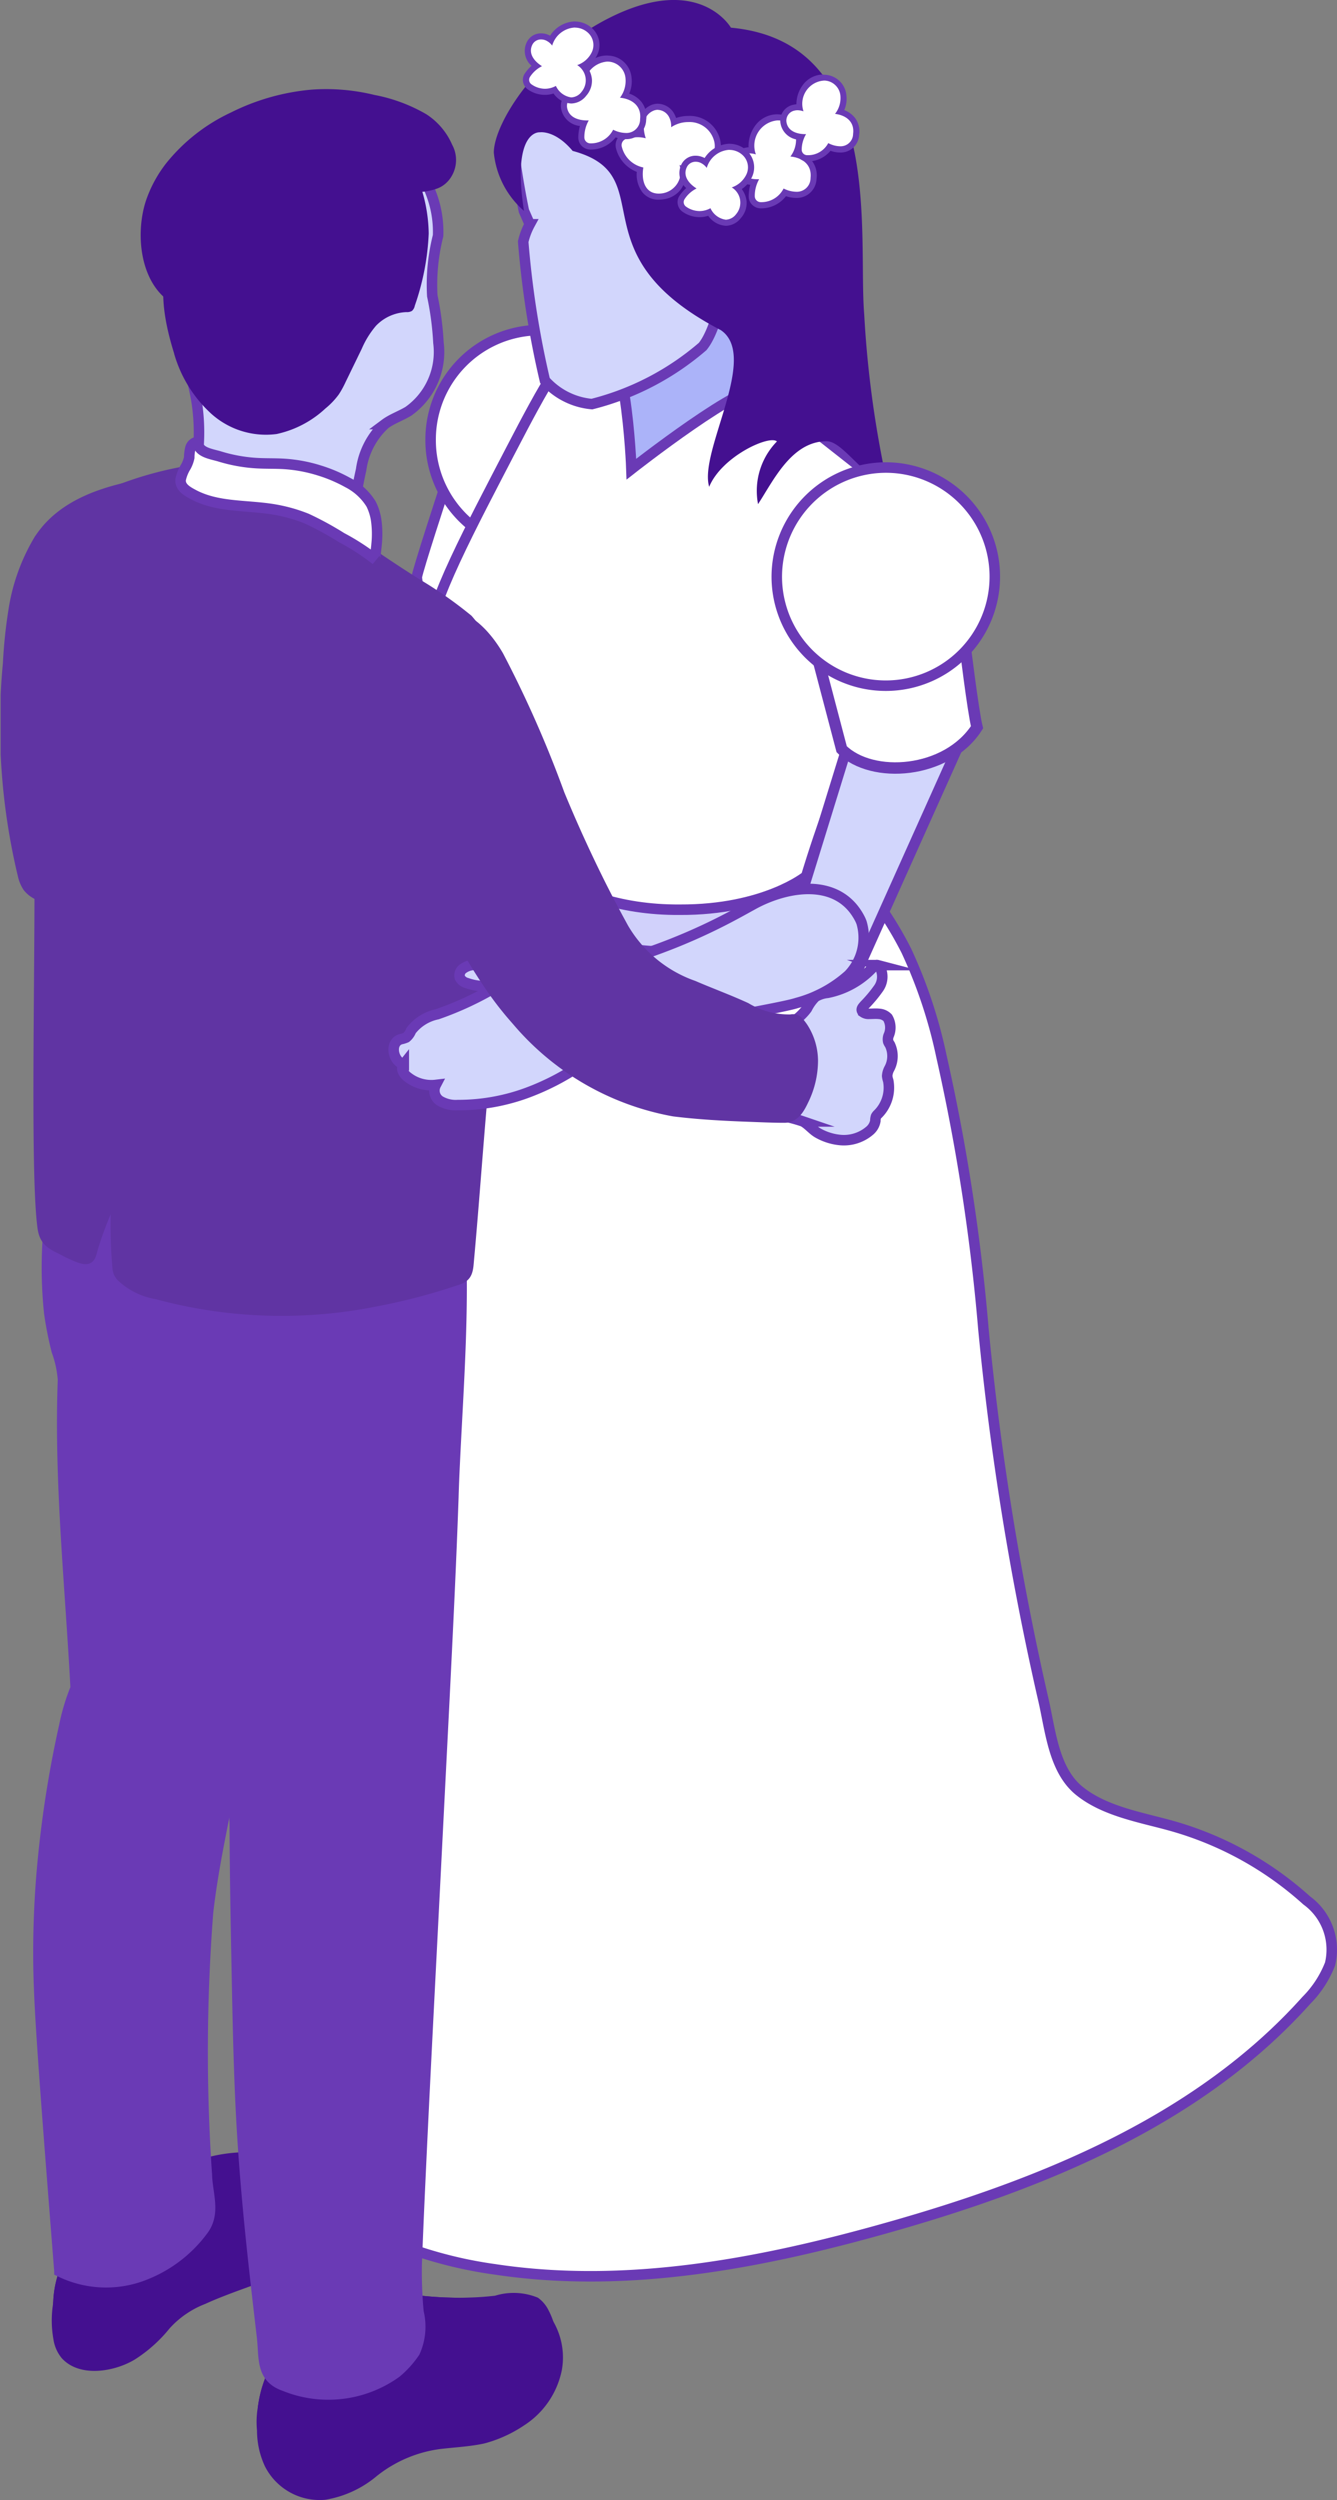 <svg xmlns="http://www.w3.org/2000/svg" viewBox="-0.03 0 61 114"><rect x="-0.03" y="0" width="61" height="114" fill="#808080" stroke="none"/><defs><clipPath id="a"><path fill="none" d="M0 0h61v114H0z" data-name="Rectangle 52"></path></clipPath></defs><g data-name="Group 283"><g clip-path="url(#a)" data-name="Group 282"><path fill="#f2ad90" d="M17.164 31.488a3.366 3.366 0 0 0-1.665.071 3.668 3.668 0 0 0-.827.415c-.49.35-.964.72-1.436 1.092a30.756 30.756 0 0 1-2.54 1.878 7.776 7.776 0 0 1-1.111.635.711.711 0 0 1-.813-.095 6.816 6.816 0 0 0-.6-.394 1.776 1.776 0 0 0-.653-.283 1.513 1.513 0 0 0-.675.084 4.457 4.457 0 0 1-1.55.4c-.15-.009-.323-.037-.436.065a.429.429 0 0 0-.051.454.886.886 0 0 1 .087.469.689.689 0 0 1-.31.359l-.5.358a1.134 1.134 0 0 0-.514.6 1.115 1.115 0 0 0 .008.4 2.075 2.075 0 0 1 .029.3 1.826 1.826 0 0 1-.094.51 1.472 1.472 0 0 0-.083.894 1.122 1.122 0 0 1 .074.216 1.027 1.027 0 0 1-.044.313 1.513 1.513 0 0 0 .116.728l.116.346a.654.654 0 0 0 .093.2.52.52 0 0 0 .586.095 5.335 5.335 0 0 0 1.163-.875 9.456 9.456 0 0 1 2.566-.83 3.91 3.91 0 0 0 1.5-.945 52.253 52.253 0 0 1 5.576-1.709 21.877 21.877 0 0 0 2.305-.8 4.254 4.254 0 0 0 1.491-.964 2.042 2.042 0 0 0 .545-1.931 3.257 3.257 0 0 0-2.344-2.06" data-name="Path 804"></path><path fill="#ff8380" d="M27.567 88.419c-.01.24-.03.479-.056.718a2.439 2.439 0 0 1-.81 1.5A1.8 1.8 0 0 0 26.072 92a5.575 5.575 0 0 0 .06 1.67 1.854 1.854 0 0 0 1.189 1.386 2.1 2.1 0 0 0 .935.012 3.833 3.833 0 0 0 2.085-1.083 3.25 3.25 0 0 0 .923-2.152c.022-1-.448-2.014-.136-2.959a4.145 4.145 0 0 1 1.134-1.513 2.961 2.961 0 0 0 .98-1.6 1.847 1.847 0 0 0-.387-1.341 2.6 2.6 0 0 0-1.146-.821 5.068 5.068 0 0 0-2.379-.113 2.223 2.223 0 0 0-1.658 1.37 5.778 5.778 0 0 0-.113 2.471 10.524 10.524 0 0 1 .008 1.092" data-name="Path 805"></path><path fill="#f2ad90" d="M32.354 73.643a14.211 14.211 0 0 0-.265-1.989c-.1-.581-.207-1.165-.284-1.752l.383-.249c-.2-.856-.352-1.722-.469-2.593 0-.028 0-.057.006-.084 0 .008-.01.015-.015.024a27.571 27.571 0 0 1-.249-3.555 13.613 13.613 0 0 0-.43-4.74 9.205 9.205 0 0 0-2.087-3.03 8 8 0 0 0-1.91-1.594 4.6 4.6 0 0 0-1.949-.558 2.931 2.931 0 0 0-2.105.618c-.987.868-.548 2.226-.283 3.319q1.339 5.521 2.675 11.043a7.569 7.569 0 0 0 .274.937c0 .467.051.938.055 1.283a34.316 34.316 0 0 0 .311 4.07c.35 2.692.917 5.349 1.33 8.03a41.892 41.892 0 0 1 .487 4.6 6.3 6.3 0 0 0 .258 1.91c.05.137.128.285.268.32.187.045.348-.134.452-.3A15.538 15.538 0 0 0 30.2 86.4a25.185 25.185 0 0 0 .9-2.721 29.772 29.772 0 0 0 .62-3.789l.491-4.1a13.9 13.9 0 0 0 .144-2.15" data-name="Path 806"></path><path fill="#ff8380" d="M30.566 94.6A9.754 9.754 0 0 0 30 95.764a1.771 1.771 0 0 0-.021 1.265 1.607 1.607 0 0 0 1.224.88 3.644 3.644 0 0 0 1.55-.142 4.4 4.4 0 0 0 2.066-1.07 4.1 4.1 0 0 0 .939-1.827 7.592 7.592 0 0 0 .248-2.172 10.149 10.149 0 0 1-.02-1.805 14.177 14.177 0 0 1 .4-1.466 5.286 5.286 0 0 0 .076-2.3 2.507 2.507 0 0 0-.337-.922 1.919 1.919 0 0 0-1.435-.805 2.909 2.909 0 0 0-1.629.381c-.978.532-1.014 2.153-1.16 3.132-.188 1.251-.318 2.515-.629 3.743a9.462 9.462 0 0 1-.706 1.946" data-name="Path 807"></path><path fill="#f9d3be" d="M39.87 58.029a2.3 2.3 0 0 1-.711.609 6.387 6.387 0 0 1-1.649.8 6.472 6.472 0 0 1-3.636.1 18.282 18.282 0 0 1-2.5-.858c-.3-.132-.457-.359-.564.05a2.881 2.881 0 0 0-.026 1.27 6 6 0 0 1 .033 1.293q-.012 1.511.074 3.019a46.1 46.1 0 0 0 .737 5.992c0 .019.008.037.012.055.2 2.956.445 5.9.749 8.852.118 1.134.237 2.267.342 3.4.061.659.118 1.32.129 1.982a12.146 12.146 0 0 1-.062 1.929c-.093.651-.266 1.288-.383 1.934a5.218 5.218 0 0 0 .005 2.579.909.909 0 0 0 .561.554.932.932 0 0 0 .626-.076 2.275 2.275 0 0 0 .9-.837 11.6 11.6 0 0 0 1.485-4.954 65.25 65.25 0 0 1 1.642-7.273 13.808 13.808 0 0 0 .554-4.673c-.137-1.36-.638-2.671-.858-4.013.032-.168.062-.335.1-.5.154-.728.207-1.476.368-2.214a15.955 15.955 0 0 1 .722-2.444c.241-.612.533-1.2.762-1.82a19.507 19.507 0 0 0 .716-2.673 12.87 12.87 0 0 0 .424-3.324c-.193.4-.315.87-.545 1.245" data-name="Path 808"></path><path fill="#fff" d="M16.435 101.577c-2.286-1.192-5.208-2.849-5.106-5.849a58.508 58.508 0 0 1 1.154-10.09q2.776-13.4 5.58-26.8c1.2-5.7 2.186-11.5 3.686-17.131.178-.666.36-1.331.565-1.989.058-.189.5-1.045.432-1.213 1.384 3.618 5.453 4.52 8.982 4.237a5.311 5.311 0 0 0 2.442-.537 5.46 5.46 0 0 0 1.109-1.005c.243-.261.7-.517.7-.9a9.84 9.84 0 0 0-1.111-3.83 16.215 16.215 0 0 1 3.583 2.83 16.909 16.909 0 0 1 2.873 4.057 22.248 22.248 0 0 1 1.6 4.817 91.039 91.039 0 0 1 1.912 12.411 132.4 132.4 0 0 0 2.723 16.86c.335 1.408.461 3.243 1.648 4.21 1.16.944 2.822 1.211 4.213 1.6a15.421 15.421 0 0 1 6.165 3.4 2.777 2.777 0 0 1 1.068 2.9 4.86 4.86 0 0 1-1.091 1.67c-4.905 5.471-12.026 8.358-19.077 10.349-5.829 1.647-11.94 2.81-17.928 1.906a19.463 19.463 0 0 1-6.121-1.9" data-name="Path 809"></path><path fill="none" stroke="#6a3ab5" stroke-miterlimit="10" stroke-width=".479" d="M16.435 101.577c-2.286-1.192-5.208-2.849-5.106-5.849a58.508 58.508 0 0 1 1.154-10.09q2.776-13.4 5.58-26.8c1.2-5.7 2.186-11.5 3.686-17.131.178-.666.36-1.331.565-1.989.058-.189.5-1.045.432-1.213 1.384 3.618 5.453 4.52 8.982 4.237a5.311 5.311 0 0 0 2.442-.537 5.46 5.46 0 0 0 1.109-1.005c.243-.261.7-.517.7-.9a9.84 9.84 0 0 0-1.111-3.83 16.215 16.215 0 0 1 3.583 2.83 16.909 16.909 0 0 1 2.873 4.057 22.248 22.248 0 0 1 1.6 4.817 91.039 91.039 0 0 1 1.912 12.411 132.4 132.4 0 0 0 2.723 16.86c.335 1.408.461 3.243 1.648 4.21 1.16.944 2.822 1.211 4.213 1.6a15.421 15.421 0 0 1 6.165 3.4 2.777 2.777 0 0 1 1.068 2.9 4.86 4.86 0 0 1-1.091 1.67c-4.905 5.471-12.026 8.358-19.077 10.349-5.829 1.647-11.94 2.81-17.928 1.906a19.463 19.463 0 0 1-6.122-1.903Z" data-name="Path 810"></path><path fill="#fff" d="M20.2 22.411s-1.149 3.5-1.215 3.908c.246 2.588 3.983 2.787 3.983 2.787l2.051-4.1Z" data-name="Path 811"></path><path fill="none" stroke="#6a3ab5" stroke-miterlimit="10" stroke-width=".479" d="M20.2 22.411s-1.149 3.5-1.215 3.908c.246 2.588 3.983 2.787 3.983 2.787l2.051-4.1Z" data-name="Path 812"></path><path fill="#abb3f9" d="M26.817 16.634V21.2l1.383 1.383h5.087l2.3-3.309-.424-6.619Z" data-name="Path 813"></path><path fill="#fff" d="M19.617 20.061a4.987 4.987 0 0 0 4.97 5c2.748 0 2.994-1.968 2.994-4.732s-.246-5.277-2.994-5.277a4.989 4.989 0 0 0-4.97 5.005" data-name="Path 814"></path><path fill="none" stroke="#6a3ab5" stroke-miterlimit="10" stroke-width=".479" d="M19.617 20.061a4.987 4.987 0 0 0 4.97 5c2.748 0 2.994-1.968 2.994-4.732s-.246-5.277-2.994-5.277a4.989 4.989 0 0 0-4.97 5.009Z" data-name="Path 815"></path><path fill="#d1d1fb" d="M36.753 39.951v1.858a10.275 10.275 0 0 1-5.25 1.56c-6.044.4-8.739-3.119-8.739-3.119l.036-2.275Z" data-name="Path 816"></path><path fill="none" stroke="#6a3ab5" stroke-miterlimit="10" stroke-width=".479" d="M36.753 39.951v1.858a10.275 10.275 0 0 1-5.25 1.56c-6.044.4-8.739-3.119-8.739-3.119l.036-2.275Z" data-name="Path 817"></path><path fill="#fff" d="M39.325 33.783c-.994.865-2.571 6.169-2.571 6.169s-1.884 1.545-5.765 1.53c-5.7.04-8.188-3.506-8.188-3.506-.113-2.03-.3-5.037-.3-5.037s-2.411-.5-2.871-3.963c-.162-1.245 1.9-5.09 3.673-8.507 1.431-2.753 2.595-4.9 3.674-5.39 1.566-.461 1.8 6.313 1.8 6.313s5.289-4.151 5.966-3.619l5.775 4.542s-.19 10.6-1.186 11.468" data-name="Path 818"></path><path fill="none" stroke="#6a3ab5" stroke-miterlimit="10" stroke-width=".479" d="M39.325 33.783c-.994.865-2.571 6.169-2.571 6.169s-1.884 1.545-5.765 1.53c-5.7.04-8.188-3.506-8.188-3.506-.113-2.03-.3-5.037-.3-5.037s-2.411-.5-2.871-3.963c-.162-1.245 1.9-5.09 3.673-8.507 1.431-2.753 2.595-4.9 3.674-5.39 1.566-.461 1.8 6.313 1.8 6.313s5.289-4.151 5.966-3.619l5.775 4.542s-.198 10.605-1.193 11.468Z" data-name="Path 819"></path><path fill="#d2d6fc" d="m23.872 9.614.269.614a3.118 3.118 0 0 0-.3.794 42.712 42.712 0 0 0 .99 6.327 3.259 3.259 0 0 0 2.144 1.077 12.36 12.36 0 0 0 5.053-2.626c1.061-1.3 1.408-5.918 1.408-5.918L28.8 3.8l-5.5 2.081a36.8 36.8 0 0 0 .573 3.734" data-name="Path 820"></path><path fill="none" stroke="#6a3ab5" stroke-miterlimit="10" stroke-width=".479" d="m23.872 9.614.269.614a3.118 3.118 0 0 0-.3.794 42.712 42.712 0 0 0 .99 6.327 3.259 3.259 0 0 0 2.144 1.077 12.36 12.36 0 0 0 5.053-2.626c1.061-1.3 1.408-5.918 1.408-5.918L28.8 3.8l-5.5 2.081a36.8 36.8 0 0 0 .572 3.733Z" data-name="Path 821"></path><path fill="#441090" d="M26.091 6.88c4.169 1.116.01 4.667 6.768 8.175 1.763 1.2-1.02 5.526-.533 7.144.573-1.388 2.743-2.376 3.091-2.07a3.227 3.227 0 0 0-.862 2.859c.687-1.042 1.518-2.859 3.122-2.869.675 0 1.387 1.231 2.833 2.194a48.075 48.075 0 0 1-1.11-7.967c-.3-3.654 1-12.431-6.082-13.084 0 0-1.369-2.389-5.24-.595C24.561 2.3 22.5 5.61 22.5 6.959a4.039 4.039 0 0 0 1.375 2.656c-.573-3.734.73-3.582.73-3.582s.686-.113 1.491.848" data-name="Path 822"></path><path fill="#fff" d="M30.023 8.971a.8.8 0 0 1-.635-.279 1.277 1.277 0 0 1-.219-.946 1.418 1.418 0 0 1-.959-1 .457.457 0 0 1 .041-.345.417.417 0 0 1 .254-.2 2.042 2.042 0 0 1 .55-.079 1.557 1.557 0 0 1 .185.01.982.982 0 0 1 .47-1.2.655.655 0 0 1 .274-.06.735.735 0 0 1 .627.388.9.9 0 0 1 .1.312 1.547 1.547 0 0 1 .657-.144 1.288 1.288 0 0 1 1.319.993 1.064 1.064 0 0 1-.658 1.237 1.352 1.352 0 0 1-.524.1 1.664 1.664 0 0 1-.375-.044 1.273 1.273 0 0 1-.2.815 1.02 1.02 0 0 1-.7.42 1.3 1.3 0 0 1-.211.019" data-name="Path 823"></path><path fill="#6a3ab5" d="M29.984 5.01a.6.6 0 0 1 .507.319.912.912 0 0 1 .1.473 1.4 1.4 0 0 1 .782-.236 1.156 1.156 0 0 1 1.184.886.923.923 0 0 1-.577 1.077 1.2 1.2 0 0 1-.471.094 1.675 1.675 0 0 1-.538-.1.985.985 0 0 1-.76 1.289 1.135 1.135 0 0 1-.188.016c-.636 0-.8-.626-.7-1.191a1.269 1.269 0 0 1-.98-.932.3.3 0 0 1 .2-.374 1.928 1.928 0 0 1 .513-.074 1.378 1.378 0 0 1 .376.049c-.154-.477-.15-1.027.336-1.251a.521.521 0 0 1 .217-.048m0-.278a.8.8 0 0 0-.331.073 1.061 1.061 0 0 0-.578 1.177h-.02a2.211 2.211 0 0 0-.588.084.557.557 0 0 0-.336.268.6.6 0 0 0-.053.45 1.562 1.562 0 0 0 .945 1.057 1.349 1.349 0 0 0 .261.939.927.927 0 0 0 .74.328 1.463 1.463 0 0 0 .233-.02 1.175 1.175 0 0 0 .794-.477 1.341 1.341 0 0 0 .224-.727 1.829 1.829 0 0 0 .234.016 1.472 1.472 0 0 0 .579-.116 1.2 1.2 0 0 0 .739-1.395 1.422 1.422 0 0 0-1.454-1.1 1.7 1.7 0 0 0-.558.094 1.032 1.032 0 0 0-.083-.191.876.876 0 0 0-.747-.459" data-name="Path 824"></path><path fill="#fff" d="M26.9 6.68a.419.419 0 0 1-.294-.124.392.392 0 0 1-.116-.281 1.794 1.794 0 0 1 .12-.65c-.54-.051-.85-.3-.91-.711a.647.647 0 0 1 .515-.718.709.709 0 0 1 .181-.023.782.782 0 0 1 .1.006 1.455 1.455 0 0 1 .247-1.026 1.116 1.116 0 0 1 .923-.481.981.981 0 0 1 .978.893 1.3 1.3 0 0 1-.165.789 1.135 1.135 0 0 1 .642.374.947.947 0 0 1 .188.727.758.758 0 0 1-.792.75A1.387 1.387 0 0 1 28 6.1a1.286 1.286 0 0 1-1.1.582Z" data-name="Path 825"></path><path fill="#6a3ab5" d="M27.668 2.81h.059a.828.828 0 0 1 .782.769 1.272 1.272 0 0 1-.253.877c.519.049.991.351.918.98a.622.622 0 0 1-.655.627 1.324 1.324 0 0 1-.574-.148 1.135 1.135 0 0 1-1.041.622.273.273 0 0 1-.273-.265 1.535 1.535 0 0 1 .2-.78h-.064c-.428 0-.858-.148-.926-.6a.51.51 0 0 1 .411-.563.626.626 0 0 1 .148-.017 1.023 1.023 0 0 1 .284.048 1.154 1.154 0 0 1 .987-1.551m0-.278a1.247 1.247 0 0 0-1.035.541 1.57 1.57 0 0 0-.287.963.953.953 0 0 0-.163.024.783.783 0 0 0-.619.874.97.97 0 0 0 .86.812 2.024 2.024 0 0 0-.072.528.533.533 0 0 0 .155.38.564.564 0 0 0 .393.167 1.426 1.426 0 0 0 1.153-.555 1.49 1.49 0 0 0 .465.08.9.9 0 0 0 .93-.874 1.09 1.09 0 0 0-.219-.829 1.208 1.208 0 0 0-.553-.374 1.4 1.4 0 0 0 .106-.718 1.1 1.1 0 0 0-1.043-1.014Z" data-name="Path 826"></path><path fill="#fff" d="M34.677 9.36a.413.413 0 0 1-.41-.405 1.794 1.794 0 0 1 .12-.65c-.54-.051-.85-.3-.91-.711a.647.647 0 0 1 .515-.718.709.709 0 0 1 .181-.023.782.782 0 0 1 .1.006 1.455 1.455 0 0 1 .247-1.026 1.116 1.116 0 0 1 .923-.481.981.981 0 0 1 .978.893 1.3 1.3 0 0 1-.165.789 1.131 1.131 0 0 1 .641.373.953.953 0 0 1 .189.727.758.758 0 0 1-.792.751 1.394 1.394 0 0 1-.516-.109 1.267 1.267 0 0 1-1.1.583Z" data-name="Path 827"></path><path fill="#6a3ab5" d="M35.444 5.491h.059a.828.828 0 0 1 .782.769 1.272 1.272 0 0 1-.253.877c.519.049.991.351.919.98a.624.624 0 0 1-.656.627 1.324 1.324 0 0 1-.574-.148 1.135 1.135 0 0 1-1.042.622.273.273 0 0 1-.273-.265 1.535 1.535 0 0 1 .2-.78h-.066c-.428 0-.858-.148-.926-.6a.51.51 0 0 1 .411-.563.626.626 0 0 1 .148-.017 1.023 1.023 0 0 1 .284.048 1.154 1.154 0 0 1 .987-1.551m0-.278a1.247 1.247 0 0 0-1.035.541 1.57 1.57 0 0 0-.287.963.953.953 0 0 0-.163.024.783.783 0 0 0-.619.874.97.97 0 0 0 .86.812 2.024 2.024 0 0 0-.072.528.533.533 0 0 0 .155.38.564.564 0 0 0 .393.167 1.426 1.426 0 0 0 1.153-.555 1.461 1.461 0 0 0 .465.08.9.9 0 0 0 .93-.873 1.092 1.092 0 0 0-.219-.83 1.208 1.208 0 0 0-.553-.374 1.406 1.406 0 0 0 .106-.718 1.1 1.1 0 0 0-1.043-1.014Z" data-name="Path 828"></path><path fill="#fff" d="M33.084 10.16a.96.96 0 0 1-.756-.486 1.144 1.144 0 0 1-.448.092 1.222 1.222 0 0 1-.688-.22.4.4 0 0 1-.166-.257.38.38 0 0 1 .058-.279 1.65 1.65 0 0 1 .406-.423.823.823 0 0 1-.314-1.016.572.572 0 0 1 .533-.328.7.7 0 0 1 .451.168 1.263 1.263 0 0 1 1.093-.711 1.03 1.03 0 0 1 .626.217.9.9 0 0 1 .242 1.16 1.2 1.2 0 0 1-.518.512 1.063 1.063 0 0 1 .289.611.88.88 0 0 1-.231.656.752.752 0 0 1-.577.3" data-name="Path 829"></path><path fill="#6a3ab5" d="M33.252 6.836a.886.886 0 0 1 .543.188.763.763 0 0 1 .2.986 1.148 1.148 0 0 1-.639.536.813.813 0 0 1 .2 1.218.62.62 0 0 1-.472.255.911.911 0 0 1-.7-.525 1.033 1.033 0 0 1-.5.131 1.08 1.08 0 0 1-.61-.2.25.25 0 0 1-.072-.341 1.385 1.385 0 0 1 .548-.49c-.349-.219-.635-.568-.445-.968a.437.437 0 0 1 .408-.25.536.536 0 0 1 .19.035.735.735 0 0 1 .312.246 1.138 1.138 0 0 1 1.04-.825m0-.278a1.394 1.394 0 0 0-1.136.651.919.919 0 0 0-.119-.051.832.832 0 0 0-.29-.054.715.715 0 0 0-.657.408.905.905 0 0 0 .225 1.068 1.9 1.9 0 0 0-.307.352.511.511 0 0 0-.079.386.539.539 0 0 0 .223.344 1.36 1.36 0 0 0 .766.244 1.26 1.26 0 0 0 .4-.063 1.055 1.055 0 0 0 .807.457.886.886 0 0 0 .683-.352 1.026 1.026 0 0 0 .262-.76 1.126 1.126 0 0 0-.22-.562 1.286 1.286 0 0 0 .433-.486 1.037 1.037 0 0 0-.285-1.336 1.165 1.165 0 0 0-.71-.244" data-name="Path 830"></path><path fill="#fff" d="M36.791 7.216a.389.389 0 0 1-.275-.121.379.379 0 0 1-.105-.268 1.71 1.71 0 0 1 .115-.579.817.817 0 0 1-.814-.68.6.6 0 0 1 .493-.66.72.72 0 0 1 .155-.017.654.654 0 0 1 .091.006 1.331 1.331 0 0 1 .243-.919 1.029 1.029 0 0 1 .848-.44.915.915 0 0 1 .913.846 1.2 1.2 0 0 1-.155.716 1.046 1.046 0 0 1 .573.354.885.885 0 0 1 .163.677.7.7 0 0 1-.731.684 1.283 1.283 0 0 1-.486-.106 1.171 1.171 0 0 1-.994.512Z" data-name="Path 831"></path><path fill="#6a3ab5" d="M37.542 3.675h.073a.759.759 0 0 1 .7.718 1.164 1.164 0 0 1-.247.8c.475.056.9.339.824.913a.568.568 0 0 1-.594.564 1.2 1.2 0 0 1-.539-.145 1.039 1.039 0 0 1-.941.551h-.027a.25.25 0 0 1-.244-.248 1.4 1.4 0 0 1 .2-.711h-.027c-.4 0-.815-.139-.871-.57a.467.467 0 0 1 .386-.507.585.585 0 0 1 .125-.013.894.894 0 0 1 .27.049 1.06 1.06 0 0 1 .912-1.4m0-.278a1.167 1.167 0 0 0-.959.5 1.464 1.464 0 0 0-.277.858.932.932 0 0 0-.131.019.739.739 0 0 0-.6.815.9.9 0 0 0 .767.774 1.866 1.866 0 0 0-.067.464.506.506 0 0 0 .142.366.532.532 0 0 0 .372.167 1.35 1.35 0 0 0 1.071-.484 1.348 1.348 0 0 0 .439.078.841.841 0 0 0 .868-.8 1.023 1.023 0 0 0-.19-.781 1.13 1.13 0 0 0-.488-.352 1.3 1.3 0 0 0 .1-.644 1.031 1.031 0 0 0-.958-.968h-.093" data-name="Path 832"></path><path fill="#fff" d="M26.028 4.581a.965.965 0 0 1-.757-.484 1.138 1.138 0 0 1-.447.091 1.225 1.225 0 0 1-.689-.22.4.4 0 0 1-.165-.255.374.374 0 0 1 .057-.28 1.658 1.658 0 0 1 .407-.424.822.822 0 0 1-.315-1.016.572.572 0 0 1 .533-.328.687.687 0 0 1 .239.043.711.711 0 0 1 .213.125A1.262 1.262 0 0 1 26.2 1.12a1.027 1.027 0 0 1 .626.217.9.9 0 0 1 .242 1.16 1.2 1.2 0 0 1-.518.513 1.051 1.051 0 0 1 .289.609.892.892 0 0 1-.229.658.753.753 0 0 1-.578.3" data-name="Path 833"></path><path fill="#6a3ab5" d="M26.2 1.259a.886.886 0 0 1 .543.188.763.763 0 0 1 .2.986 1.152 1.152 0 0 1-.639.536.813.813 0 0 1 .2 1.218.62.62 0 0 1-.472.255.909.909 0 0 1-.7-.525 1.033 1.033 0 0 1-.5.131 1.08 1.08 0 0 1-.61-.2.25.25 0 0 1-.072-.341 1.375 1.375 0 0 1 .548-.489c-.349-.22-.635-.569-.445-.969a.437.437 0 0 1 .408-.25.536.536 0 0 1 .19.035.735.735 0 0 1 .312.246 1.139 1.139 0 0 1 1.04-.825m0-.278a1.394 1.394 0 0 0-1.136.651.919.919 0 0 0-.12-.056.832.832 0 0 0-.286-.051.716.716 0 0 0-.661.412A.9.9 0 0 0 24.221 3a1.9 1.9 0 0 0-.307.352.511.511 0 0 0-.079.386.539.539 0 0 0 .223.344 1.36 1.36 0 0 0 .766.244 1.265 1.265 0 0 0 .4-.063 1.055 1.055 0 0 0 .807.457.886.886 0 0 0 .683-.352 1.026 1.026 0 0 0 .262-.76 1.136 1.136 0 0 0-.22-.562 1.286 1.286 0 0 0 .433-.486 1.037 1.037 0 0 0-.281-1.336A1.165 1.165 0 0 0 26.2.981" data-name="Path 834"></path><path fill="#d2d6fc" d="m36.661 40.4 1.9-6.152 5.55-1.16L39 44.474Z" data-name="Path 835"></path><path fill="none" stroke="#6a3ab5" stroke-miterlimit="10" stroke-width=".479" d="m36.661 40.4 1.9-6.152 5.55-1.16L39 44.474Z" data-name="Path 836"></path><path fill="#d2d6fc" d="M19.958 10.747a9.1 9.1 0 0 0-.265 2.743 13.832 13.832 0 0 1 .281 2.141 3.311 3.311 0 0 1-1.374 3.124c-.348.211-.743.341-1.069.584a3.453 3.453 0 0 0-1.085 2.082A18.517 18.517 0 0 0 16 24.739a15.137 15.137 0 0 0-1.831.124 12.637 12.637 0 0 1-1.456.154 7.79 7.79 0 0 1-2.007-.307 4.5 4.5 0 0 1-1.865-.819 1.223 1.223 0 0 1-.4-.56c-.1-.327.119-.642.21-.949a9.827 9.827 0 0 0 .3-1.327 9.137 9.137 0 0 0-.014-2.768C8.681 16.751 8.045 15.3 7.8 13.76a5.251 5.251 0 0 1 0-1.957 5.485 5.485 0 0 1 .9-1.9 8.67 8.67 0 0 1 7.1-3.934 3.82 3.82 0 0 1 1.953.515 4.884 4.884 0 0 1 2.2 4.266" data-name="Path 837"></path><path fill="none" stroke="#6a3ab5" stroke-miterlimit="10" stroke-width=".479" d="M19.958 10.747a9.1 9.1 0 0 0-.265 2.743 13.832 13.832 0 0 1 .281 2.141 3.311 3.311 0 0 1-1.374 3.124c-.348.211-.743.341-1.069.584a3.453 3.453 0 0 0-1.085 2.082A18.517 18.517 0 0 0 16 24.739a15.137 15.137 0 0 0-1.831.124 12.637 12.637 0 0 1-1.456.154 7.79 7.79 0 0 1-2.007-.307 4.5 4.5 0 0 1-1.865-.819 1.223 1.223 0 0 1-.4-.56c-.1-.327.119-.642.21-.949a9.827 9.827 0 0 0 .3-1.327 9.137 9.137 0 0 0-.014-2.768C8.681 16.751 8.045 15.3 7.8 13.76a5.251 5.251 0 0 1 0-1.957 5.485 5.485 0 0 1 .9-1.9 8.67 8.67 0 0 1 7.1-3.934 3.82 3.82 0 0 1 1.953.515 4.884 4.884 0 0 1 2.205 4.263Z" data-name="Path 838"></path><path fill="#6034a3" d="M.606 27.892a22.441 22.441 0 0 0-.243 2.356 29.424 29.424 0 0 0 .68 9.665 1.568 1.568 0 0 0 .219.519 1.223 1.223 0 0 0 .5.369 2.453 2.453 0 0 0 2.1-.055 2.481 2.481 0 0 0 1.271-1.685 4.593 4.593 0 0 0 .05-1.086c-.152-3.906-1.024-7.858-.216-11.68a8.788 8.788 0 0 1 .415-2.471c.243-.465.962-1.7 1.541-1.793-1.928.311-4.1.886-5.192 2.659a8.849 8.849 0 0 0-1.123 3.2" data-name="Path 839"></path><path fill="none" stroke="#6034a3" stroke-miterlimit="10" stroke-width=".521" d="M.606 27.892a22.441 22.441 0 0 0-.243 2.356 29.424 29.424 0 0 0 .68 9.665 1.568 1.568 0 0 0 .219.519 1.223 1.223 0 0 0 .5.369 2.453 2.453 0 0 0 2.1-.055 2.481 2.481 0 0 0 1.271-1.685 4.593 4.593 0 0 0 .05-1.086c-.152-3.906-1.024-7.858-.216-11.68a8.788 8.788 0 0 1 .415-2.471c.243-.465.962-1.7 1.541-1.793-1.928.311-4.1.886-5.192 2.659a8.849 8.849 0 0 0-1.125 3.202Z" data-name="Path 840"></path><path fill="#441090" d="M24.469 105.894c-.083.066-.188-.112-.362-.112a4.374 4.374 0 0 0-1.558.085 15.956 15.956 0 0 1-2.228.081c-1.125-.039-2.237-.232-3.361-.267a4.51 4.51 0 0 0-1.891.184 6.226 6.226 0 0 0-.664.439 4.213 4.213 0 0 0-.693.525 4.12 4.12 0 0 0-.561.727 11.98 11.98 0 0 0-.6 1.043c-.1.186-.188.376-.277.567-.044.095-.18.31-.275.1-.031-.07-.028-.156-.076-.216a4.027 4.027 0 0 0-.227 1.78 3.877 3.877 0 0 0 .359 1.627 2.8 2.8 0 0 0 2.755 1.53 4.891 4.891 0 0 0 2.35-1.082 5.862 5.862 0 0 1 2.887-1.232c.674-.082 1.357-.109 2.022-.255a5.986 5.986 0 0 0 1.81-.822 3.911 3.911 0 0 0 1.723-2.515 3.269 3.269 0 0 0-1.032-3.016 2.315 2.315 0 0 1-.038.719.236.236 0 0 1-.061.111" data-name="Path 841"></path><path fill="#441090" d="M25.282 107.451a3.091 3.091 0 0 1-1.408 1.955 5.927 5.927 0 0 1-1.808.823c-.666.148-1.348.172-2.019.255a5.911 5.911 0 0 0-2.892 1.232 4.925 4.925 0 0 1-2.349 1.084 2.844 2.844 0 0 1-3.056-3.145 5.5 5.5 0 0 1 .523-1.677 12.775 12.775 0 0 1 .878-1.606 3.98 3.98 0 0 1 .559-.729 4.035 4.035 0 0 1 .7-.527 6.143 6.143 0 0 1 .665-.439 4.537 4.537 0 0 1 1.89-.183c.365.011.725.041 1.084.071.76.071 1.519.172 2.279.2.412.017.819.012 1.231-.006.33-.011.666-.041.995-.077a2.91 2.91 0 0 1 1.956.089 1.52 1.52 0 0 1 .489.58 3.061 3.061 0 0 1 .288 2.1" data-name="Path 842"></path><path fill="#441090" d="M21.479 105.048a.743.743 0 0 0-.522-.256c-.211-.024-.422-.024-.634-.031-.76-.024-1.519-.124-2.279-.2a1.011 1.011 0 0 0-.177.2.424.424 0 0 0-.029.51.332.332 0 0 0 .323.095c.177-.006.36.011.542.011q.831 0 1.661-.035c.253-.012.506 0 .76-.02a2.26 2.26 0 0 0 .362-.044c.15-.034.079-.145-.007-.237" data-name="Path 843"></path><path fill="#441090" d="M22.356 110.153c-.094.03-.194.053-.288.077-.666.148-1.348.172-2.02.254a5.909 5.909 0 0 0-2.891 1.233 4.934 4.934 0 0 1-2.349 1.084 2.8 2.8 0 0 1-2.756-1.529 2.838 2.838 0 0 1-.3-1.618 5.513 5.513 0 0 1 .524-1.677c.153-.331.318-.657.5-.972a4.535 4.535 0 0 1 .841-.095c.607-.005 1.2.113 1.809.095a3.962 3.962 0 0 0 1.519-.355 4.473 4.473 0 0 1 2.213-.764 22.426 22.426 0 0 0 2.891-.124.946.946 0 0 1 .224.011.64.64 0 0 1 .242.172 2.559 2.559 0 0 1 .494 1.677 3.818 3.818 0 0 1-.653 2.53" data-name="Path 844"></path><path fill="#441090" d="M21.345 106.352c-.155.045-.205-.243-.268-.352a1.848 1.848 0 0 0-.853-.763c-.124-.055-.268-.062-.39-.118a.135.135 0 0 1-.037-.222c.093-.107.2-.066.319-.03a2.158 2.158 0 0 1 .771.425 2.129 2.129 0 0 1 .422.492c.086.138.282.413.086.544a.192.192 0 0 1-.051.025" data-name="Path 845"></path><path fill="#441090" d="M20 106.522c-.156.045-.207-.243-.268-.352a1.857 1.857 0 0 0-.854-.763c-.123-.055-.267-.062-.388-.118a.135.135 0 0 1-.038-.222c.093-.107.2-.067.319-.03a2.15 2.15 0 0 1 .771.425 2.081 2.081 0 0 1 .422.492c.086.138.283.414.086.544a.161.161 0 0 1-.05.025" data-name="Path 846"></path><path fill="#441090" d="M8.939 99.658a12.039 12.039 0 0 0-4.615 2.7 8.132 8.132 0 0 0-.862.968c-.1.135-.571.819-.462.219a.4.4 0 0 0-.227.247 4.842 4.842 0 0 0-.366 2.87 1.742 1.742 0 0 0 .388.876c.83.9 2.436.6 3.343.042a6.572 6.572 0 0 0 1.575-1.415 4.259 4.259 0 0 1 1.618-1.108c1.282-.586 2.652-.955 3.924-1.567a3.962 3.962 0 0 0 1.354-.954 1.77 1.77 0 0 0 .418-1.555 2.226 2.226 0 0 0-1.494-1.332 7.145 7.145 0 0 0-4.6.012" data-name="Path 847"></path><path fill="#441090" d="M14.611 101.4a3.765 3.765 0 0 1-1.313.93v.006c-.012.006-.03.012-.042.017-1.272.611-2.644.983-3.922 1.571a4.165 4.165 0 0 0-1.619 1.108 6.641 6.641 0 0 1-1.577 1.41c-.907.556-2.509.865-3.339-.042a1.641 1.641 0 0 1-.388-.876 4.723 4.723 0 0 1 1.372-3.727c.176-.208.359-.4.542-.575a12.058 12.058 0 0 1 4.616-2.7 7.139 7.139 0 0 1 4.593-.011 2.207 2.207 0 0 1 1.5 1.333 1.76 1.76 0 0 1-.418 1.552" data-name="Path 848"></path><path fill="#441090" d="M13.3 102.326v.006c-.012.006-.03.011-.041.017-1.273.61-2.644.983-3.922 1.57a4.163 4.163 0 0 0-1.619 1.109 6.661 6.661 0 0 1-1.579 1.409c-.907.558-2.509.865-3.339-.041a1.649 1.649 0 0 1-.388-.876 4.727 4.727 0 0 1 1.372-3.727 4.9 4.9 0 0 1 1.054-.249 8.919 8.919 0 0 0 1.908-.225c.76-.266 1.361-.854 2.132-1.114.825-.285 1.661-.533 2.485-.805a.831.831 0 0 1 .294-.06.763.763 0 0 1 .465.243 3.783 3.783 0 0 1 1.037 1.926 7.579 7.579 0 0 1 .141.818" data-name="Path 849"></path><path fill="#6a3ab5" d="M11.294 55.074a2.42 2.42 0 0 0-.769-.778 7.777 7.777 0 0 1-2.387-3.141 7.527 7.527 0 0 0-1.465-2.525c-.413-.447-1.2-1.961-.494-2.5a8.9 8.9 0 0 0-2.666 4.386A19.9 19.9 0 0 0 2.24 59.87a15.952 15.952 0 0 0 .34 1.724 4.9 4.9 0 0 1 .286 1.323c-.174 4.644.332 9.359.575 14v.067a9.31 9.31 0 0 0-.51 1.686 50.286 50.286 0 0 0-1.055 6.99q-.156 2.015-.126 4.037c.024 1.389.119 2.774.213 4.16.184 2.7.7 9.157.74 9.7a4.762 4.762 0 0 0 3.576.258 6.015 6.015 0 0 0 2.936-2.129c.576-.759.2-1.63.172-2.485a82.5 82.5 0 0 1 .052-11.991c.445-3.959 1.746-7.822 1.76-11.806-.147.217-.313.487-.5.767l.717-20.093a2.118 2.118 0 0 0-.127-1" data-name="Path 850"></path><path fill="none" stroke="#6a3ab5" stroke-miterlimit="10" stroke-width=".521" d="M11.294 55.074a2.42 2.42 0 0 0-.769-.778 7.777 7.777 0 0 1-2.387-3.141 7.527 7.527 0 0 0-1.465-2.525c-.413-.447-1.2-1.961-.494-2.5a8.9 8.9 0 0 0-2.666 4.386A19.9 19.9 0 0 0 2.24 59.87a15.952 15.952 0 0 0 .34 1.724 4.9 4.9 0 0 1 .286 1.323c-.174 4.644.332 9.359.575 14v.067a9.31 9.31 0 0 0-.51 1.686 50.286 50.286 0 0 0-1.055 6.99q-.156 2.015-.126 4.037c.024 1.389.119 2.774.213 4.16.184 2.7.7 9.157.74 9.7a4.762 4.762 0 0 0 3.576.258 6.015 6.015 0 0 0 2.936-2.129c.576-.759.2-1.63.172-2.485a82.5 82.5 0 0 1 .052-11.991c.445-3.959 1.746-7.822 1.76-11.806-.147.217-.313.487-.5.767l.717-20.093a2.118 2.118 0 0 0-.122-1.004Z" data-name="Path 851"></path><path fill="#6a3ab5" d="M20.7 66.6c.165-3.424.425-6.885.254-10.308a30.945 30.945 0 0 0-.644-4.892 3.49 3.49 0 0 1-1.595 1.134 6.884 6.884 0 0 1-1.715.922 4.309 4.309 0 0 1-3.131-.572 19.4 19.4 0 0 0-2.7-1.825c-.736-.288-1.647-.7-2.224-.007a17.415 17.415 0 0 0-1.217 1.641 12.5 12.5 0 0 0-2.392 7.226A11.634 11.634 0 0 0 7.97 66.75a4.895 4.895 0 0 1 1.337 2.631q.951 6.693 1.378 13.447c.006.089.011.18.018.269.007 2.257.05 4.513.094 6.769.047 2.375.093 4.751.23 7.123.147 2.562.407 5.116.7 7.665q.109.957.221 1.912c.111.959-.066 1.836 1.012 2.21a5.289 5.289 0 0 0 5.079-.607 4.422 4.422 0 0 0 .837-.928 2.8 2.8 0 0 0 .166-1.81 19.806 19.806 0 0 1-.084-2.161q.069-1.81.153-3.621c.165-3.595.349-7.19.533-10.784q.293-5.744.583-11.488c.15-3.034.3-6.069.406-9.105.019-.558.044-1.116.071-1.676" data-name="Path 852"></path><path fill="none" stroke="#6a3ab5" stroke-miterlimit="10" stroke-width=".521" d="M20.7 66.6c.165-3.424.425-6.885.254-10.308a30.945 30.945 0 0 0-.644-4.892 3.49 3.49 0 0 1-1.595 1.134 6.884 6.884 0 0 1-1.715.922 4.309 4.309 0 0 1-3.131-.572 19.4 19.4 0 0 0-2.7-1.825c-.736-.288-1.647-.7-2.224-.007a17.415 17.415 0 0 0-1.217 1.641 12.5 12.5 0 0 0-2.392 7.226A11.634 11.634 0 0 0 7.97 66.75a4.895 4.895 0 0 1 1.337 2.631q.951 6.693 1.378 13.447c.006.089.011.18.018.269.007 2.257.05 4.513.094 6.769.047 2.375.093 4.751.23 7.123.147 2.562.407 5.116.7 7.665q.109.957.221 1.912c.111.959-.066 1.836 1.012 2.21a5.289 5.289 0 0 0 5.079-.607 4.422 4.422 0 0 0 .837-.928 2.8 2.8 0 0 0 .166-1.81 19.806 19.806 0 0 1-.084-2.161q.069-1.81.153-3.621c.165-3.595.349-7.19.533-10.784q.293-5.744.583-11.488c.15-3.034.3-6.069.406-9.105.015-.555.04-1.114.067-1.672Z" data-name="Path 853"></path><path fill="#6034a3" d="M22.447 30.843a6.89 6.89 0 0 0-.052-.206 4.522 4.522 0 0 0-1.095-2.372 18.688 18.688 0 0 0-2.323-1.625 65.133 65.133 0 0 1-5.723-4.057 4.8 4.8 0 0 0-3.733-1.217 16.14 16.14 0 0 0-4.508 1.157 5.854 5.854 0 0 0-2.9 2.3c-.872 1.415-.886 3.446-.848 5.054.05 2.118.319 4.221.462 6.334.243 3.611-.2 16.763.214 19.767.083.608.388.743.937 1.014a5.762 5.762 0 0 0 .729.334c.391.13.46.052.547-.322a15.9 15.9 0 0 1 .612-1.704q.307-.855.624-1.705a22.338 22.338 0 0 0-.033 4.175.842.842 0 0 0 .043.23.654.654 0 0 0 .14.207 3.017 3.017 0 0 0 1.588.776 20.967 20.967 0 0 0 2.087.459 21.791 21.791 0 0 0 7.949-.138 27.03 27.03 0 0 0 3.282-.841c.591-.2.816-.186.872-.807.326-3.559.545-7.121.922-10.678a99.163 99.163 0 0 0 .73-10.817 22.785 22.785 0 0 0-.522-5.314" data-name="Path 854"></path><path fill="none" stroke="#6034a3" stroke-miterlimit="10" stroke-width=".521" d="M22.447 30.843a6.89 6.89 0 0 0-.052-.206 4.522 4.522 0 0 0-1.095-2.372 18.688 18.688 0 0 0-2.323-1.625 65.133 65.133 0 0 1-5.723-4.057 4.8 4.8 0 0 0-3.733-1.217 16.14 16.14 0 0 0-4.508 1.157 5.854 5.854 0 0 0-2.9 2.3c-.872 1.415-.886 3.446-.848 5.054.05 2.118.319 4.221.462 6.334.243 3.611-.2 16.763.214 19.767.083.608.388.743.937 1.014a5.762 5.762 0 0 0 .729.334c.391.13.46.052.547-.322a15.9 15.9 0 0 1 .612-1.704q.307-.855.624-1.705a22.338 22.338 0 0 0-.033 4.175.842.842 0 0 0 .043.23.654.654 0 0 0 .14.207 3.017 3.017 0 0 0 1.588.776 20.967 20.967 0 0 0 2.087.459 21.791 21.791 0 0 0 7.949-.138 27.03 27.03 0 0 0 3.282-.841c.591-.2.816-.186.872-.807.326-3.559.545-7.121.922-10.678a99.163 99.163 0 0 0 .73-10.817 22.785 22.785 0 0 0-.523-5.318Z" data-name="Path 855"></path><path fill="#d2d6fc" d="M39.278 42.07a1.58 1.58 0 0 0-.082-.186c-.988-1.9-3.343-1.484-4.884-.631-.376.208-.751.416-1.133.615a26.846 26.846 0 0 1-4.506 1.854 11.557 11.557 0 0 1-1.484.37 2.1 2.1 0 0 1-.724.076c-.167-.041-.309-.2-.456-.29a5.1 5.1 0 0 0-1.376-.561 1.48 1.48 0 0 0-.766-.031 3 3 0 0 0-.512.253 8.836 8.836 0 0 1-1.9.475.9.9 0 0 0-.386.178.367.367 0 0 0-.117.389.5.5 0 0 0 .319.245 2.436 2.436 0 0 0 1.106.125c.076.08-.033.2-.128.254a14.561 14.561 0 0 1-2.33 1.044 2.024 2.024 0 0 0-1.193.744.758.758 0 0 1-.226.318 1.121 1.121 0 0 1-.248.075c-.537.168-.338 1.044.141 1.14a.312.312 0 0 0-.039.326.671.671 0 0 0 .22.262 1.741 1.741 0 0 0 1.279.358.558.558 0 0 0 .2.733 1.414 1.414 0 0 0 .806.185 9.081 9.081 0 0 0 3.33-.624 11.315 11.315 0 0 0 2.791-1.573 8.209 8.209 0 0 1 .954-.681c.747-.417 7.459-1.471 8.387-1.777a5.782 5.782 0 0 0 2.361-1.271 2.442 2.442 0 0 0 .6-2.395" data-name="Path 856"></path><path fill="none" stroke="#6a3ab5" stroke-miterlimit="10" stroke-width=".479" d="M39.278 42.07a1.58 1.58 0 0 0-.082-.186c-.988-1.9-3.343-1.484-4.884-.631-.376.208-.751.416-1.133.615a26.846 26.846 0 0 1-4.506 1.854 11.557 11.557 0 0 1-1.484.37 2.1 2.1 0 0 1-.724.076c-.167-.041-.309-.2-.456-.29a5.1 5.1 0 0 0-1.376-.561 1.48 1.48 0 0 0-.766-.031 3 3 0 0 0-.512.253 8.836 8.836 0 0 1-1.9.475.9.9 0 0 0-.386.178.367.367 0 0 0-.117.389.5.5 0 0 0 .319.245 2.436 2.436 0 0 0 1.106.125c.076.08-.033.2-.128.254a14.561 14.561 0 0 1-2.33 1.044 2.024 2.024 0 0 0-1.193.744.758.758 0 0 1-.226.318 1.121 1.121 0 0 1-.248.075c-.537.168-.338 1.044.141 1.14a.312.312 0 0 0-.039.326.671.671 0 0 0 .22.262 1.741 1.741 0 0 0 1.279.358.558.558 0 0 0 .2.733 1.414 1.414 0 0 0 .806.185 9.081 9.081 0 0 0 3.33-.624 11.315 11.315 0 0 0 2.791-1.573 8.209 8.209 0 0 1 .954-.681c.747-.417 7.459-1.471 8.387-1.777a5.782 5.782 0 0 0 2.361-1.271 2.442 2.442 0 0 0 .596-2.394Z" data-name="Path 857"></path><path fill="#fff" d="M14.54 21.453a6.808 6.808 0 0 0-1.616-.3c-.4-.024-.811-.011-1.217-.033A7.172 7.172 0 0 1 10 20.816c-.371-.115-1.03-.186-.99-.668a.38.38 0 0 0-.346.256 1.766 1.766 0 0 0-.06.461 1.486 1.486 0 0 1-.154.414 1.845 1.845 0 0 0-.237.583c-.041.359.312.548.582.692 1.083.578 2.381.474 3.593.662a7.316 7.316 0 0 1 1.566.428 14.4 14.4 0 0 1 1.6.871 10.356 10.356 0 0 1 1.568 1.018c-.064-.056.027-.607.028-.7a4.575 4.575 0 0 0-.019-1.128 2.493 2.493 0 0 0-.229-.721 2.693 2.693 0 0 0-1.072-.983 6.731 6.731 0 0 0-1.285-.552" data-name="Path 858"></path><path fill="none" stroke="#6a3ab5" stroke-miterlimit="10" stroke-width=".479" d="M14.54 21.453a6.808 6.808 0 0 0-1.616-.3c-.4-.024-.811-.011-1.217-.033A7.172 7.172 0 0 1 10 20.816c-.371-.115-1.03-.186-.99-.668a.38.38 0 0 0-.346.256 1.766 1.766 0 0 0-.06.461 1.486 1.486 0 0 1-.154.414 1.845 1.845 0 0 0-.237.583c-.041.359.312.548.582.692 1.083.578 2.381.474 3.593.662a7.316 7.316 0 0 1 1.566.428 14.4 14.4 0 0 1 1.6.871 10.356 10.356 0 0 1 1.568 1.018c-.064-.056.027-.607.028-.7a4.575 4.575 0 0 0-.019-1.128 2.493 2.493 0 0 0-.229-.721 2.693 2.693 0 0 0-1.072-.983 6.731 6.731 0 0 0-1.29-.548Z" data-name="Path 859"></path><path fill="#441090" d="M7.915 16.128a5.9 5.9 0 0 0 1.685 2.73 3.731 3.731 0 0 0 2.991.933 4.727 4.727 0 0 0 2.225-1.164 3.451 3.451 0 0 0 .609-.638 4.2 4.2 0 0 0 .311-.565l.738-1.518a4.1 4.1 0 0 1 .653-1.054 2.026 2.026 0 0 1 1.383-.62.452.452 0 0 0 .256-.055.421.421 0 0 0 .129-.237 11.449 11.449 0 0 0 .635-3.292 7.053 7.053 0 0 0-.818-3.194 1.572 1.572 0 0 1-.254.564.535.535 0 0 1-.546.206c-.193-.06-.309-.253-.466-.382-.3-.244-.43-.02-.6.181a3.689 3.689 0 0 1-.855.653 7.514 7.514 0 0 1-1.958.819c-1.254.344-2.559.463-3.827.755a4.5 4.5 0 0 0-1.844.781c-1.455 1.167-.916 3.584-.443 5.1" data-name="Path 860"></path><path fill="#441090" d="M20.4 8.272a1.455 1.455 0 0 0 .2-1.672 3.151 3.151 0 0 0-1.173-1.387 7.453 7.453 0 0 0-2.366-.882 9.278 9.278 0 0 0-2.882-.243A10.207 10.207 0 0 0 10.5 5.133a8.261 8.261 0 0 0-2.959 2.326 5.806 5.806 0 0 0-.853 1.526c-.015.04-.031.081-.044.121-.56 1.641-.268 4.2 1.568 4.912a4.883 4.883 0 0 0 3.084 0 8.631 8.631 0 0 0 4.067-2.559A22.63 22.63 0 0 1 16.91 9.67a3.148 3.148 0 0 1 2.072-.911 2.79 2.79 0 0 0 .964-.173 1.243 1.243 0 0 0 .451-.312" data-name="Path 861"></path><path fill="#d2d6fc" d="M36.788 45.988a1.967 1.967 0 0 1 .382-.532 1.324 1.324 0 0 1 .556-.183 3.842 3.842 0 0 0 2.06-1.151c.059-.064.135-.136.219-.114a.2.2 0 0 1 .108.091.919.919 0 0 1-.051.957 6.084 6.084 0 0 1-.646.774c-.083.1-.21.207-.06.33a.418.418 0 0 0 .266.07c.15 0 .3-.015.449 0a.605.605 0 0 1 .4.18.886.886 0 0 1 .041.813.476.476 0 0 0-.017.277.7.7 0 0 0 .074.133 1.2 1.2 0 0 1-.022 1.091.806.806 0 0 0-.1.34.98.98 0 0 0 .048.214 1.7 1.7 0 0 1-.479 1.532.414.414 0 0 0-.079.1.626.626 0 0 0-.029.2.759.759 0 0 1-.279.465 1.811 1.811 0 0 1-1.343.407 2.533 2.533 0 0 1-.977-.307c-.271-.147-.437-.391-.705-.538a7.172 7.172 0 0 0-1.321-.314.13.13 0 0 1-.08-.051.134.134 0 0 1 0-.1 2.7 2.7 0 0 0 .087-.827 7.426 7.426 0 0 0-.545-1.618c-.175-.545-.11-1.15.514-1.26a2.568 2.568 0 0 0 1.534-.98" data-name="Path 862"></path><path fill="none" stroke="#6a3ab5" stroke-miterlimit="10" stroke-width=".479" d="M36.788 45.988a1.967 1.967 0 0 1 .382-.532 1.324 1.324 0 0 1 .556-.183 3.842 3.842 0 0 0 2.06-1.151c.059-.064.135-.136.219-.114a.2.2 0 0 1 .108.091.919.919 0 0 1-.051.957 6.084 6.084 0 0 1-.646.774c-.083.1-.21.207-.06.33a.418.418 0 0 0 .266.07c.15 0 .3-.015.449 0a.605.605 0 0 1 .4.18.886.886 0 0 1 .041.813.476.476 0 0 0-.017.277.7.7 0 0 0 .074.133 1.2 1.2 0 0 1-.022 1.091.806.806 0 0 0-.1.34.98.98 0 0 0 .048.214 1.7 1.7 0 0 1-.479 1.532.414.414 0 0 0-.079.1.626.626 0 0 0-.029.2.759.759 0 0 1-.279.465 1.811 1.811 0 0 1-1.343.407 2.533 2.533 0 0 1-.977-.307c-.271-.147-.437-.391-.705-.538a7.172 7.172 0 0 0-1.321-.314.13.13 0 0 1-.08-.051.134.134 0 0 1 0-.1 2.7 2.7 0 0 0 .087-.827 7.426 7.426 0 0 0-.545-1.618c-.175-.545-.11-1.15.514-1.26a2.568 2.568 0 0 0 1.529-.979Z" data-name="Path 863"></path><path fill="#6034a3" d="M36.575 46.857a2.426 2.426 0 0 0-.166-.217.383.383 0 0 0-.157-.123.46.46 0 0 0-.2 0 3.838 3.838 0 0 1-2.061-.545c-.786-.362-1.6-.658-2.393-1a6.019 6.019 0 0 1-3.191-2.621q-.552-1-1.065-2.023-1.012-2.028-1.872-4.113a51.621 51.621 0 0 0-2.776-6.294c-.687-1.191-2.021-2.545-3.34-1.447a5.506 5.506 0 0 0-1.745 4.118 15.46 15.46 0 0 0 2.4 8.374c.713 1.289 1.4 2.6 2.223 3.82a15.078 15.078 0 0 0 1.331 1.728 12.19 12.19 0 0 0 7.153 4.134c1.116.139 2.24.2 3.364.242.557.02 1.116.047 1.674.048.448 0 .669-.388.853-.779a4.073 4.073 0 0 0 .424-1.8 2.792 2.792 0 0 0-.453-1.5" data-name="Path 864"></path><path fill="none" stroke="#6034a3" stroke-miterlimit="10" stroke-width=".521" d="M36.575 46.857a2.426 2.426 0 0 0-.166-.217.383.383 0 0 0-.157-.123.46.46 0 0 0-.2 0 3.838 3.838 0 0 1-2.061-.545c-.786-.362-1.6-.658-2.393-1a6.019 6.019 0 0 1-3.191-2.621q-.552-1-1.065-2.023-1.012-2.028-1.872-4.113a51.621 51.621 0 0 0-2.776-6.294c-.687-1.191-2.021-2.545-3.34-1.447a5.506 5.506 0 0 0-1.745 4.118 15.46 15.46 0 0 0 2.4 8.374c.713 1.289 1.4 2.6 2.223 3.82a15.078 15.078 0 0 0 1.331 1.728 12.19 12.19 0 0 0 7.153 4.134c1.116.139 2.24.2 3.364.242.557.02 1.116.047 1.674.048.448 0 .669-.388.853-.779a4.073 4.073 0 0 0 .424-1.8 2.792 2.792 0 0 0-.456-1.502Z" data-name="Path 865"></path><path fill="#fff" d="M43.987 29.327s.373 3.085.559 3.836c-1.369 2.134-4.8 2.377-6.175 1l-1.123-4.267Z" data-name="Path 866"></path><path fill="none" stroke="#6a3ab5" stroke-miterlimit="10" stroke-width=".521" d="M43.987 29.327s.373 3.085.559 3.836c-1.369 2.134-4.8 2.377-6.175 1l-1.123-4.267Z" data-name="Path 867"></path><path fill="#fff" d="M35.41 26.319a4.974 4.974 0 1 0 4.975-5 4.989 4.989 0 0 0-4.975 5" data-name="Path 868"></path><path fill="none" stroke="#6a3ab5" stroke-miterlimit="10" stroke-width=".479" d="M35.41 26.319a4.974 4.974 0 1 0 4.975-5 4.989 4.989 0 0 0-4.975 5Z" data-name="Path 869"></path></g></g></svg>